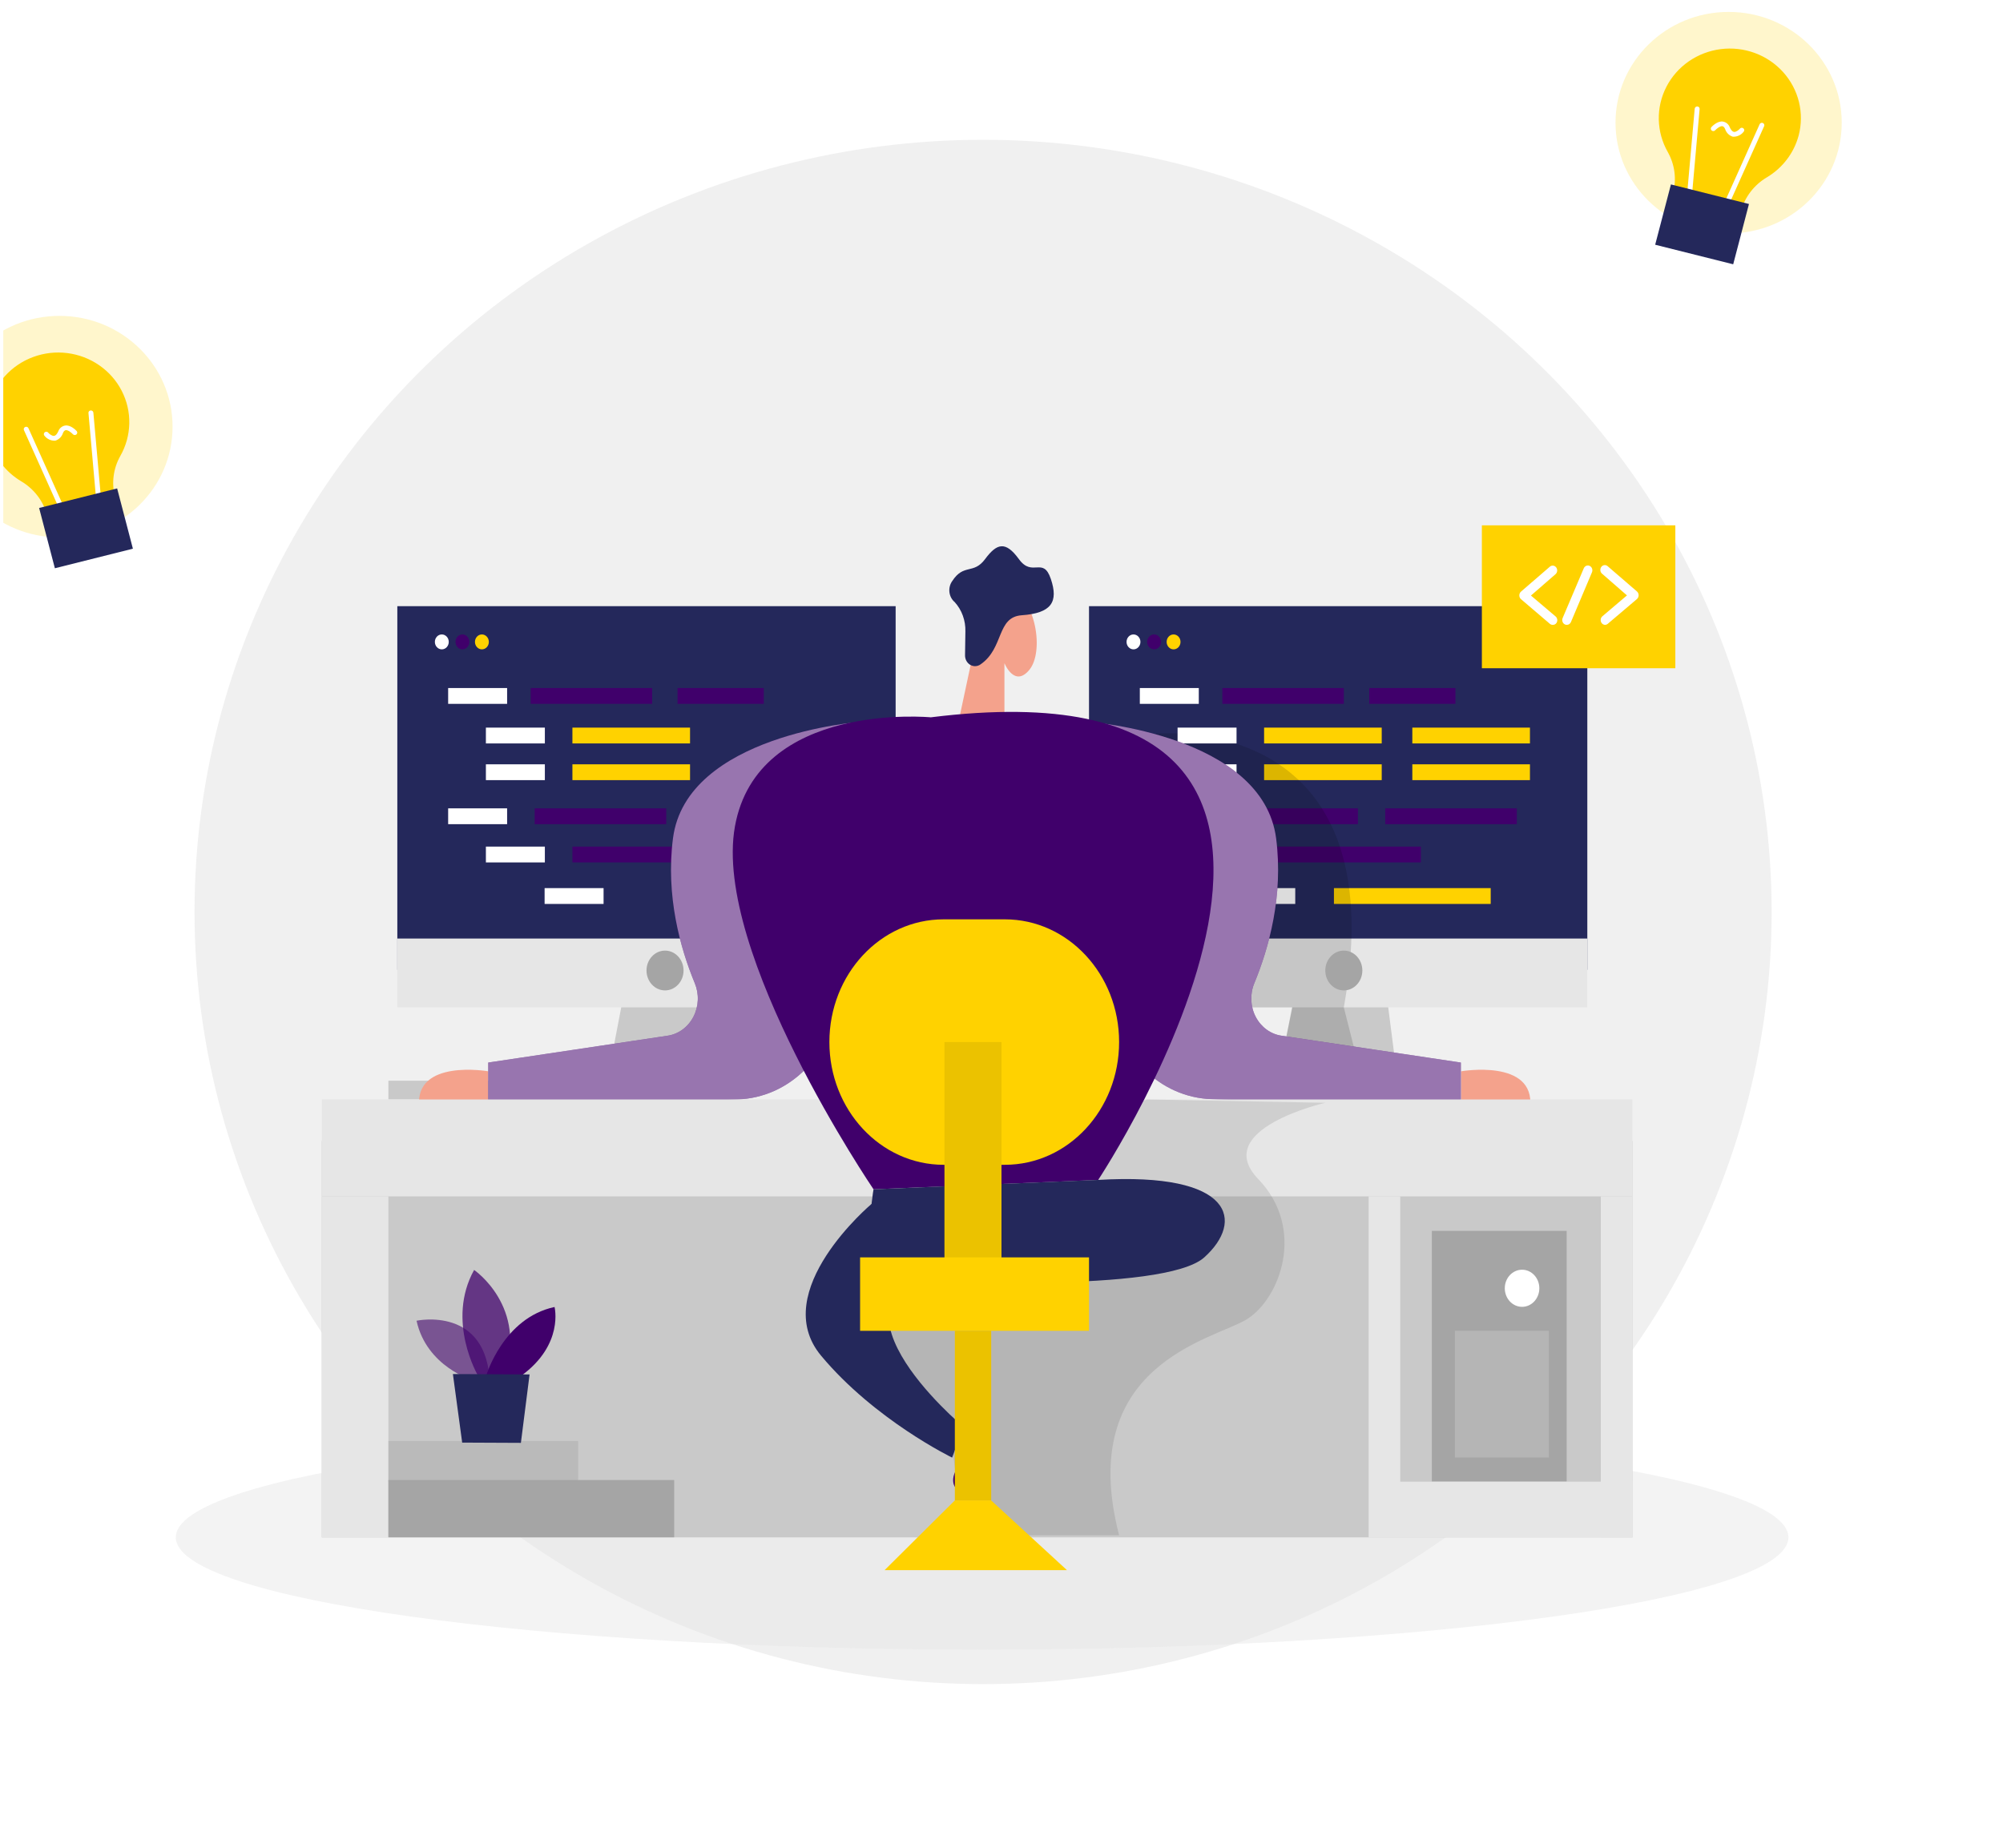 <svg width="336" height="310" viewBox="0 0 336 310" fill="none" xmlns="http://www.w3.org/2000/svg">
<g filter="url(#filter0_d)">
<ellipse cx="164.911" cy="149.009" rx="132.279" ry="129.555" fill="#E6E6E6" fill-opacity="0.6"/>
</g>
<path opacity="0.2" d="M289.974 39.166C300.453 39.166 308.948 30.846 308.948 20.583C308.948 10.32 300.453 2 289.974 2C279.495 2 271 10.32 271 20.583C271 30.846 279.495 39.166 289.974 39.166Z" fill="#FFD200"/>
<path d="M301.724 22.726C302.208 20.878 302.223 18.942 301.767 17.088C301.311 15.234 300.398 13.517 299.108 12.088C297.818 10.659 296.19 9.561 294.367 8.891C292.544 8.221 290.58 7.998 288.649 8.243C286.717 8.488 284.876 9.192 283.287 10.295C281.698 11.398 280.409 12.865 279.533 14.568C278.656 16.271 278.22 18.159 278.26 20.066C278.301 21.973 278.819 23.841 279.767 25.507C280.961 27.63 281.273 30.12 280.638 32.462L280.544 32.852L291.972 35.717L292.047 35.43C292.691 33.053 294.253 31.015 296.403 29.745C299.038 28.169 300.945 25.652 301.724 22.726Z" fill="#FFD200"/>
<path d="M283.27 33.584C283.174 33.562 283.09 33.507 283.032 33.428C282.975 33.35 282.948 33.254 282.958 33.158L284.283 18.237C284.288 18.184 284.304 18.131 284.329 18.084C284.355 18.036 284.39 17.994 284.432 17.959C284.474 17.925 284.523 17.899 284.575 17.883C284.628 17.867 284.683 17.861 284.738 17.866C284.792 17.87 284.845 17.884 284.893 17.908C284.941 17.932 284.984 17.965 285.018 18.006C285.053 18.047 285.079 18.094 285.094 18.145C285.109 18.196 285.114 18.25 285.107 18.302L283.782 33.222C283.778 33.276 283.764 33.328 283.739 33.375C283.715 33.423 283.681 33.465 283.639 33.5C283.598 33.535 283.55 33.561 283.498 33.577C283.446 33.593 283.391 33.599 283.337 33.593L283.27 33.584Z" fill="white"/>
<path d="M289.292 35.096H289.226C289.126 35.051 289.048 34.97 289.009 34.869C288.97 34.768 288.973 34.656 289.018 34.558L295.172 20.852C295.192 20.802 295.223 20.756 295.262 20.718C295.302 20.68 295.348 20.65 295.4 20.63C295.451 20.61 295.506 20.6 295.561 20.602C295.616 20.604 295.671 20.616 295.721 20.639C295.821 20.683 295.899 20.765 295.938 20.866C295.977 20.966 295.974 21.078 295.929 21.177L289.775 34.882C289.731 34.966 289.659 35.033 289.572 35.072C289.484 35.11 289.385 35.119 289.292 35.096Z" fill="white"/>
<path d="M293.386 34.227L280.297 30.946L277.653 41.061L290.742 44.343L293.386 34.227Z" fill="#24285B"/>
<path d="M290.618 22.92C290.325 22.817 290.062 22.649 289.848 22.428C289.634 22.207 289.476 21.941 289.387 21.65C289.264 21.362 289.103 21.205 288.932 21.177C288.535 21.112 287.929 21.622 287.702 21.872C287.627 21.947 287.526 21.99 287.42 21.994C287.313 21.998 287.209 21.962 287.129 21.893C287.049 21.824 286.999 21.728 286.99 21.624C286.98 21.52 287.011 21.416 287.077 21.334C287.181 21.223 288.109 20.222 289.065 20.407C289.312 20.458 289.542 20.569 289.733 20.732C289.923 20.894 290.068 21.102 290.154 21.334C290.305 21.668 290.542 22.086 290.883 22.132C291.224 22.178 291.716 21.77 291.83 21.622C291.862 21.573 291.904 21.532 291.953 21.5C292.003 21.469 292.059 21.448 292.117 21.439C292.175 21.431 292.235 21.434 292.292 21.45C292.349 21.465 292.402 21.493 292.447 21.53C292.492 21.567 292.529 21.613 292.555 21.665C292.581 21.717 292.595 21.774 292.596 21.832C292.598 21.89 292.587 21.947 292.564 22C292.541 22.054 292.507 22.102 292.464 22.141C292.26 22.396 291.998 22.601 291.698 22.739C291.399 22.878 291.071 22.946 290.741 22.939L290.618 22.92Z" fill="white"/>
<g clip-path="url(#clip0)">
<path d="M245.097 179.744C245.097 179.744 257.517 177.584 256.68 185.747H245.097V179.744Z" fill="#F4A28C"/>
<path d="M217.527 164.894L213.775 184.469H234.846L231.974 161.969L217.527 164.894Z" fill="#C9C9C9"/>
<path d="M266.27 101.705H182.679V162.716H266.27V101.705Z" fill="#24285B"/>
<path d="M238.347 142.044H212.05V144.699H238.347V142.044Z" fill="#40006B"/>
<path d="M250.064 149.009H223.766V151.664H250.064V149.009Z" fill="#FFD200"/>
<path d="M266.27 157.469H182.679V169.016H266.27V157.469Z" fill="#E6E6E6"/>
<path d="M227.786 135.626H205.718V138.281H227.786V135.626Z" fill="#40006B"/>
<path d="M254.444 135.626H232.375V138.281H254.444V135.626Z" fill="#40006B"/>
<path d="M231.781 128.237H212.05V130.892H231.781V128.237Z" fill="#FFD200"/>
<path d="M256.646 128.237H236.915V130.892H256.646V128.237Z" fill="#FFD200"/>
<path d="M207.427 142.044H197.536V144.699H207.427V142.044Z" fill="white"/>
<path d="M217.276 149.009H207.385V151.664H217.276V149.009Z" fill="white"/>
<path d="M201.095 135.626H191.204V138.281H201.095V135.626Z" fill="white"/>
<path opacity="0.14" d="M193.6 123.125C193.6 123.125 234.436 118.715 225.425 169.025L228.532 181.292L215.785 173.858L216.807 169.034H210.057L193.6 123.125Z" fill="black"/>
<path d="M193.599 108.95C194.242 108.95 194.763 108.39 194.763 107.699C194.763 107.009 194.242 106.448 193.599 106.448C192.956 106.448 192.435 107.009 192.435 107.699C192.435 108.39 192.956 108.95 193.599 108.95Z" fill="#40006B"/>
<path d="M196.866 108.95C197.509 108.95 198.03 108.39 198.03 107.699C198.03 107.009 197.509 106.448 196.866 106.448C196.223 106.448 195.702 107.009 195.702 107.699C195.702 108.39 196.223 108.95 196.866 108.95Z" fill="#FFD200"/>
<path d="M201.095 115.439H191.204V118.094H201.095V115.439Z" fill="white"/>
<path d="M207.427 122.081H197.536V124.736H207.427V122.081Z" fill="white"/>
<path d="M231.781 122.081H212.05V124.736H231.781V122.081Z" fill="#FFD200"/>
<path d="M256.646 122.081H236.915V124.736H256.646V122.081Z" fill="#FFD200"/>
<path d="M207.427 128.237H197.536V130.892H207.427V128.237Z" fill="white"/>
<path d="M225.424 115.439H205.048V118.094H225.424V115.439Z" fill="#40006B"/>
<path d="M244.151 115.439H229.688V118.094H244.151V115.439Z" fill="#40006B"/>
<path d="M225.425 166.172C227.141 166.172 228.532 164.678 228.532 162.833C228.532 160.989 227.141 159.494 225.425 159.494C223.709 159.494 222.317 160.989 222.317 162.833C222.317 164.678 223.709 166.172 225.425 166.172Z" fill="#A5A5A5"/>
<path d="M107.17 181.319H65.152V184.469H107.17V181.319Z" fill="#C9C9C9"/>
<path d="M81.902 179.744C81.902 179.744 69.482 177.584 70.319 185.747H81.902V179.744Z" fill="#F4A28C"/>
<path d="M105.001 164.894L101.249 184.469H122.32L119.447 161.969L105.001 164.894Z" fill="#C9C9C9"/>
<path d="M150.242 101.705H66.651V162.716H150.242V101.705Z" fill="#24285B"/>
<path d="M122.319 142.044H96.022V144.699H122.319V142.044Z" fill="#40006B"/>
<path d="M150.242 157.469H66.651V169.016H150.242V157.469Z" fill="#E6E6E6"/>
<path d="M111.759 135.626H89.691V138.281H111.759V135.626Z" fill="#40006B"/>
<path d="M115.753 128.237H96.022V130.892H115.753V128.237Z" fill="#FFD200"/>
<path d="M91.399 142.044H81.508V144.699H91.399V142.044Z" fill="white"/>
<path d="M101.248 149.009H91.357V151.664H101.248V149.009Z" fill="white"/>
<path d="M85.068 135.626H75.177V138.281H85.068V135.626Z" fill="white"/>
<path d="M74.113 108.95C74.756 108.95 75.278 108.39 75.278 107.699C75.278 107.009 74.756 106.448 74.113 106.448C73.47 106.448 72.949 107.009 72.949 107.699C72.949 108.39 73.47 108.95 74.113 108.95Z" fill="white"/>
<path d="M77.572 108.95C78.215 108.95 78.737 108.39 78.737 107.699C78.737 107.009 78.215 106.448 77.572 106.448C76.929 106.448 76.408 107.009 76.408 107.699C76.408 108.39 76.929 108.95 77.572 108.95Z" fill="#40006B"/>
<path d="M80.838 108.95C81.481 108.95 82.003 108.39 82.003 107.699C82.003 107.009 81.481 106.448 80.838 106.448C80.195 106.448 79.674 107.009 79.674 107.699C79.674 108.39 80.195 108.95 80.838 108.95Z" fill="#FFD200"/>
<path d="M85.068 115.439H75.177V118.094H85.068V115.439Z" fill="white"/>
<path d="M91.399 122.081H81.508V124.736H91.399V122.081Z" fill="white"/>
<path d="M115.753 122.081H96.022V124.736H115.753V122.081Z" fill="#FFD200"/>
<path d="M91.399 128.237H81.508V130.892H91.399V128.237Z" fill="white"/>
<path d="M109.397 115.439H89.021V118.094H109.397V115.439Z" fill="#40006B"/>
<path opacity="0.45" d="M164.747 276.773C239.447 276.773 300.004 268.34 300.004 257.936C300.004 247.533 239.447 239.099 164.747 239.099C90.047 239.099 29.491 247.533 29.491 257.936C29.491 268.34 90.047 276.773 164.747 276.773Z" fill="#E6E6E6"/>
<path d="M144.279 121.118C144.279 121.118 115.125 123.27 112.889 140.667C111.65 150.333 114.112 159.072 116.549 164.967C116.921 165.862 117.093 166.838 117.051 167.818C117.01 168.797 116.756 169.753 116.31 170.609C115.865 171.464 115.239 172.196 114.484 172.746C113.729 173.296 112.864 173.65 111.96 173.777L81.902 178.277V185.793L123.727 184.461C127.97 184.326 132.019 182.522 135.107 179.392C138.194 176.261 140.105 172.022 140.477 167.477L144.279 121.118Z" fill="#40006B"/>
<path d="M182.679 121.118C182.679 121.118 211.832 123.27 214.068 140.667C215.308 150.333 212.845 159.072 210.408 164.967C210.037 165.862 209.865 166.838 209.907 167.818C209.948 168.797 210.202 169.753 210.647 170.609C211.093 171.464 211.718 172.196 212.474 172.746C213.229 173.296 214.093 173.65 214.998 173.777L245.056 178.277V185.793L203.223 184.416C198.98 184.279 194.932 182.475 191.844 179.345C188.757 176.214 186.846 171.976 186.473 167.433L182.679 121.118Z" fill="#40006B"/>
<path opacity="0.46" d="M144.279 121.118C144.279 121.118 115.125 123.27 112.889 140.667C111.65 150.333 114.112 159.072 116.549 164.967C116.921 165.862 117.093 166.838 117.051 167.818C117.01 168.797 116.756 169.753 116.31 170.609C115.865 171.464 115.239 172.196 114.484 172.746C113.729 173.296 112.864 173.65 111.96 173.777L81.902 178.277V185.793L123.727 184.461C127.97 184.326 132.019 182.522 135.107 179.392C138.194 176.261 140.105 172.022 140.477 167.477L144.279 121.118Z" fill="white"/>
<path opacity="0.46" d="M182.679 121.118C182.679 121.118 211.832 123.27 214.068 140.667C215.308 150.333 212.845 159.072 210.408 164.967C210.037 165.862 209.865 166.838 209.907 167.818C209.948 168.797 210.202 169.753 210.647 170.609C211.093 171.464 211.718 172.196 212.474 172.746C213.229 173.296 214.093 173.65 214.998 173.777L245.056 178.277V185.793L203.223 184.416C198.98 184.279 194.932 182.475 191.844 179.345C188.757 176.214 186.846 171.976 186.473 167.433L182.679 121.118Z" fill="white"/>
<path d="M273.832 191.417H53.988V257.945H273.832V191.417Z" fill="#C9C9C9"/>
<path d="M273.832 184.469H53.988V200.732H273.832V184.469Z" fill="#E6E6E6"/>
<path d="M160.786 121.118L164.346 104.441C164.346 104.441 164.463 96.629 169.128 98.447C173.793 100.265 175.191 109.319 172.679 112.379C170.166 115.439 168.491 111.263 168.491 111.263V120.488L160.786 121.118Z" fill="#F4A28C"/>
<path opacity="0.1" d="M222.317 185.027C222.317 185.027 202.996 189.446 211.07 197.825C219.143 206.204 214.688 217.985 209.093 221.387C203.499 224.789 180.325 228.893 187.729 257.594H161.607L159.681 242.294L142.931 223.286L150.25 204.953L170.845 174.866L184.797 187.295L192.435 184.469L222.317 185.027Z" fill="black"/>
<path d="M156.138 120.353C156.138 120.353 127.077 117.572 123.283 138.659C119.489 159.746 146.532 199.544 146.532 199.544L184.219 197.969C184.219 197.969 242.769 109.589 156.138 120.353Z" fill="#40006B"/>
<path d="M159.672 242.268C159.672 242.268 161.347 244.644 160.25 246.894C159.153 249.144 160.736 251.052 162.394 249.486C164.052 247.92 164.739 241.386 164.739 241.386L160.996 239.037L159.672 242.268Z" fill="#40006B"/>
<path d="M146.532 199.544C146.532 199.544 144.019 213.719 149.673 214.394C155.326 215.069 195.316 216.986 202.016 210.965C208.716 204.944 207.041 196.619 184.219 197.969L146.532 199.544Z" fill="#24285B"/>
<path d="M146.205 201.992C146.205 201.992 128.735 216.662 137.738 227.462C146.741 238.262 159.722 244.562 159.722 244.562L161.607 239.387C161.607 239.387 134.388 216.662 160.141 212.162L146.205 201.992Z" fill="#24285B"/>
<path d="M168.567 154.247H158.29C147.708 154.247 139.128 163.467 139.128 174.84C139.128 186.212 147.708 195.432 158.29 195.432H168.567C179.149 195.432 187.729 186.212 187.729 174.84C187.729 163.467 179.149 154.247 168.567 154.247Z" fill="#FFD200"/>
<path d="M167.997 174.839H158.433V216.086H167.997V174.839Z" fill="#FFD200"/>
<path opacity="0.08" d="M167.997 174.839H158.433V216.086H167.997V174.839Z" fill="black"/>
<path d="M182.679 210.965H144.279V223.286H182.679V210.965Z" fill="#FFD200"/>
<path d="M161.884 109.905L161.942 105.954C161.967 105.044 161.821 104.139 161.514 103.291C161.206 102.444 160.742 101.672 160.15 101.022C159.906 100.818 159.703 100.564 159.55 100.275C159.398 99.986 159.301 99.668 159.263 99.338C159.226 99.009 159.25 98.675 159.333 98.355C159.416 98.035 159.557 97.736 159.748 97.475C161.674 94.514 163.299 96.431 165.242 93.812C167.185 91.194 168.651 90.68 170.92 93.812C173.19 96.945 174.974 93.29 176.272 97.124C177.57 100.959 176.431 102.876 171.406 103.227C167.135 103.524 168.458 108.726 164.497 111.462C164.24 111.648 163.941 111.754 163.632 111.769C163.323 111.784 163.016 111.707 162.745 111.545C162.475 111.384 162.251 111.145 162.099 110.856C161.947 110.566 161.872 110.237 161.884 109.905Z" fill="#24285B"/>
<path d="M166.272 223.277H160.175V251.745H166.272V223.277Z" fill="#FFD200"/>
<path opacity="0.08" d="M166.272 223.277H160.175V251.745H166.272V223.277Z" fill="black"/>
<path d="M160.175 251.744L148.383 263.444H178.985L166.263 251.744H160.175Z" fill="#FFD200"/>
<path d="M262.802 206.519H240.189V248.594H262.802V206.519Z" fill="#A5A5A5"/>
<path d="M234.888 200.732H229.587V257.945H234.888V200.732Z" fill="#E6E6E6"/>
<path d="M273.832 200.732H268.531V257.945H273.832V200.732Z" fill="#E6E6E6"/>
<path d="M273.841 248.594H234.369V257.936H273.841V248.594Z" fill="#E6E6E6"/>
<path d="M65.152 200.732H53.988V257.945H65.152V200.732Z" fill="#E6E6E6"/>
<path opacity="0.42" d="M96.977 241.764H65.152V248.595H96.977V241.764Z" fill="#A5A5A5"/>
<path d="M113.091 248.324H65.152V257.936H113.091V248.324Z" fill="#A5A5A5"/>
<path d="M128.124 115.439H113.66V118.094H128.124V115.439Z" fill="#40006B"/>
<path d="M111.558 166.172C113.274 166.172 114.665 164.678 114.665 162.833C114.665 160.989 113.274 159.494 111.558 159.494C109.842 159.494 108.451 160.989 108.451 162.833C108.451 164.678 109.842 166.172 111.558 166.172Z" fill="#A5A5A5"/>
<path d="M190.141 108.95C190.784 108.95 191.305 108.39 191.305 107.699C191.305 107.009 190.784 106.448 190.141 106.448C189.498 106.448 188.977 107.009 188.977 107.699C188.977 108.39 189.498 108.95 190.141 108.95Z" fill="white"/>
<path d="M281.035 88.142H248.582V112.118H281.035V88.142Z" fill="#FFD200"/>
<path d="M260.449 104.837C260.282 104.838 260.119 104.778 259.988 104.666L255.148 100.535C255.06 100.46 254.989 100.364 254.939 100.255C254.89 100.146 254.864 100.027 254.863 99.905C254.862 99.784 254.887 99.663 254.935 99.553C254.982 99.442 255.052 99.344 255.139 99.266L260.005 95.063C260.161 94.936 260.357 94.88 260.552 94.905C260.746 94.931 260.924 95.037 261.047 95.2C261.17 95.364 261.229 95.573 261.211 95.783C261.193 95.992 261.1 96.186 260.951 96.323L256.814 99.923L260.943 103.424C261.021 103.489 261.087 103.571 261.135 103.663C261.184 103.756 261.215 103.858 261.227 103.963C261.239 104.069 261.231 104.176 261.204 104.278C261.176 104.38 261.131 104.475 261.069 104.558C260.993 104.654 260.898 104.73 260.79 104.778C260.682 104.827 260.565 104.847 260.449 104.837Z" fill="white"/>
<path d="M269.259 104.838C269.146 104.838 269.035 104.811 268.933 104.758C268.831 104.705 268.742 104.627 268.673 104.532C268.611 104.449 268.565 104.353 268.538 104.251C268.511 104.149 268.503 104.042 268.515 103.936C268.526 103.831 268.557 103.729 268.606 103.636C268.655 103.544 268.72 103.463 268.799 103.398L272.919 99.897L268.79 96.296C268.703 96.234 268.629 96.153 268.572 96.059C268.516 95.964 268.478 95.858 268.462 95.747C268.446 95.636 268.452 95.522 268.478 95.413C268.505 95.305 268.553 95.203 268.618 95.115C268.684 95.028 268.765 94.956 268.858 94.903C268.951 94.852 269.053 94.821 269.157 94.813C269.261 94.806 269.366 94.822 269.464 94.86C269.563 94.899 269.653 94.959 269.728 95.037L274.602 99.24C274.689 99.318 274.759 99.415 274.807 99.526C274.855 99.636 274.879 99.757 274.879 99.879C274.878 100 274.851 100.119 274.802 100.228C274.753 100.337 274.682 100.433 274.594 100.509L269.728 104.64C269.598 104.761 269.432 104.831 269.259 104.838Z" fill="white"/>
<path d="M262.819 104.837C262.709 104.84 262.6 104.815 262.5 104.765C262.32 104.675 262.18 104.512 262.111 104.312C262.042 104.111 262.049 103.889 262.132 103.694L265.675 95.352C265.716 95.254 265.774 95.167 265.847 95.095C265.92 95.022 266.005 94.966 266.098 94.928C266.191 94.891 266.29 94.874 266.389 94.878C266.488 94.882 266.585 94.907 266.675 94.951C266.766 94.995 266.847 95.058 266.914 95.136C266.982 95.214 267.034 95.306 267.069 95.406C267.104 95.506 267.12 95.612 267.116 95.718C267.112 95.825 267.089 95.93 267.048 96.026L263.522 104.369C263.462 104.514 263.363 104.636 263.237 104.72C263.112 104.803 262.966 104.844 262.819 104.837Z" fill="white"/>
<path opacity="0.58" d="M79.272 231.575C79.272 231.575 71.559 229.307 69.876 221.594C69.876 221.594 81.835 219.002 82.17 232.259L79.272 231.575Z" fill="#40006B"/>
<path opacity="0.73" d="M80.177 230.792C80.177 230.792 74.783 221.63 79.532 213.071C79.532 213.071 88.619 219.272 84.557 230.81L80.177 230.792Z" fill="#40006B"/>
<path d="M81.567 230.792C81.567 230.792 84.414 221.126 93.024 219.29C93.024 219.29 94.632 225.59 87.446 230.819L81.567 230.792Z" fill="#40006B"/>
<path d="M75.973 230.54L77.53 242.042L87.379 242.087L88.837 230.603L75.973 230.54Z" fill="#24285B"/>
<path d="M255.324 219.263C256.924 219.263 258.221 217.869 258.221 216.149C258.221 214.43 256.924 213.035 255.324 213.035C253.723 213.035 252.426 214.43 252.426 216.149C252.426 217.869 253.723 219.263 255.324 219.263Z" fill="white"/>
<path opacity="0.18" d="M259.821 223.277H244.051V244.544H259.821V223.277Z" fill="white"/>
<path opacity="0.2" d="M9.974 90.166C-0.505 90.166 -9 81.847 -9 71.583C-9 61.32 -0.505 53 9.974 53C20.453 53 28.948 61.32 28.948 71.583C28.948 81.847 20.453 90.166 9.974 90.166Z" fill="#FFD200"/>
<path d="M-1.776 73.725C-2.26 71.878 -2.275 69.942 -1.819 68.088C-1.363 66.233 -0.451 64.517 0.84 63.088C2.13 61.659 3.758 60.561 5.581 59.891C7.404 59.221 9.367 58.998 11.299 59.243C13.23 59.487 15.071 60.192 16.66 61.295C18.25 62.397 19.539 63.864 20.415 65.568C21.291 67.271 21.728 69.159 21.687 71.066C21.646 72.973 21.129 74.841 20.18 76.507C18.987 78.629 18.675 81.121 19.309 83.462L19.404 83.852L7.976 86.717L7.9 86.43C7.256 84.053 5.695 82.015 3.545 80.745C0.91 79.169 -0.998 76.652 -1.776 73.725Z" fill="#FFD200"/>
<path d="M16.677 84.584C16.773 84.562 16.858 84.507 16.915 84.429C16.973 84.35 16.999 84.254 16.99 84.158L15.664 69.237C15.659 69.184 15.644 69.131 15.618 69.084C15.593 69.036 15.558 68.994 15.516 68.959C15.474 68.925 15.425 68.899 15.372 68.883C15.32 68.867 15.265 68.861 15.21 68.866C15.156 68.87 15.103 68.884 15.055 68.908C15.007 68.932 14.964 68.966 14.929 69.006C14.895 69.047 14.869 69.094 14.854 69.145C14.838 69.196 14.834 69.249 14.841 69.302L16.166 84.223C16.17 84.276 16.184 84.328 16.209 84.376C16.233 84.423 16.267 84.466 16.308 84.5C16.35 84.535 16.398 84.561 16.45 84.577C16.502 84.593 16.557 84.599 16.611 84.594L16.677 84.584Z" fill="white"/>
<path d="M10.656 86.096H10.722C10.822 86.051 10.9 85.97 10.939 85.869C10.978 85.768 10.975 85.656 10.93 85.558L4.776 71.852C4.755 71.802 4.725 71.757 4.685 71.718C4.646 71.68 4.6 71.65 4.548 71.63C4.497 71.61 4.442 71.601 4.387 71.602C4.331 71.604 4.277 71.616 4.227 71.639C4.127 71.684 4.048 71.765 4.009 71.866C3.97 71.967 3.974 72.079 4.019 72.177L10.173 85.883C10.217 85.966 10.289 86.033 10.376 86.072C10.464 86.111 10.562 86.119 10.656 86.096Z" fill="white"/>
<path d="M6.562 85.228L19.65 81.946L22.294 92.061L9.206 95.343L6.562 85.228Z" fill="#24285B"/>
<path d="M9.33 73.92C9.622 73.817 9.886 73.649 10.1 73.428C10.313 73.207 10.471 72.941 10.561 72.65C10.684 72.362 10.845 72.205 11.015 72.177C11.413 72.112 12.019 72.622 12.246 72.872C12.321 72.947 12.422 72.99 12.528 72.994C12.634 72.998 12.738 72.962 12.818 72.893C12.898 72.824 12.948 72.728 12.958 72.624C12.968 72.52 12.937 72.416 12.871 72.334C12.767 72.223 11.839 71.222 10.883 71.407C10.636 71.458 10.406 71.569 10.215 71.732C10.024 71.894 9.879 72.102 9.794 72.334C9.643 72.668 9.406 73.086 9.065 73.132C8.724 73.178 8.232 72.77 8.118 72.622C8.086 72.573 8.044 72.532 7.994 72.5C7.945 72.469 7.889 72.448 7.831 72.439C7.772 72.431 7.713 72.434 7.656 72.45C7.599 72.465 7.546 72.493 7.501 72.53C7.455 72.567 7.419 72.613 7.393 72.665C7.367 72.717 7.353 72.774 7.351 72.832C7.35 72.889 7.361 72.947 7.384 73C7.406 73.054 7.441 73.102 7.484 73.141C7.688 73.396 7.95 73.601 8.249 73.739C8.548 73.878 8.876 73.946 9.207 73.939L9.33 73.92Z" fill="white"/>
</g>
<defs>
<filter id="filter0_d" x="9.632" y="0.454" width="310.558" height="305.11" filterUnits="userSpaceOnUse" color-interpolation-filters="sRGB">
<feFlood flood-opacity="0" result="BackgroundImageFix"/>
<feColorMatrix in="SourceAlpha" type="matrix" values="0 0 0 0 0 0 0 0 0 0 0 0 0 0 0 0 0 0 127 0"/>
<feOffset dy="4"/>
<feGaussianBlur stdDeviation="11.5"/>
<feColorMatrix type="matrix" values="0 0 0 0 0 0 0 0 0 0 0 0 0 0 0 0 0 0 0.25 0"/>
<feBlend mode="normal" in2="BackgroundImageFix" result="effect1_dropShadow"/>
<feBlend mode="normal" in="SourceGraphic" in2="effect1_dropShadow" result="shape"/>
</filter>
<clipPath id="clip0">
<rect width="335" height="270" fill="white" transform="translate(0.547 39.992)"/>
</clipPath>
</defs>
</svg>
